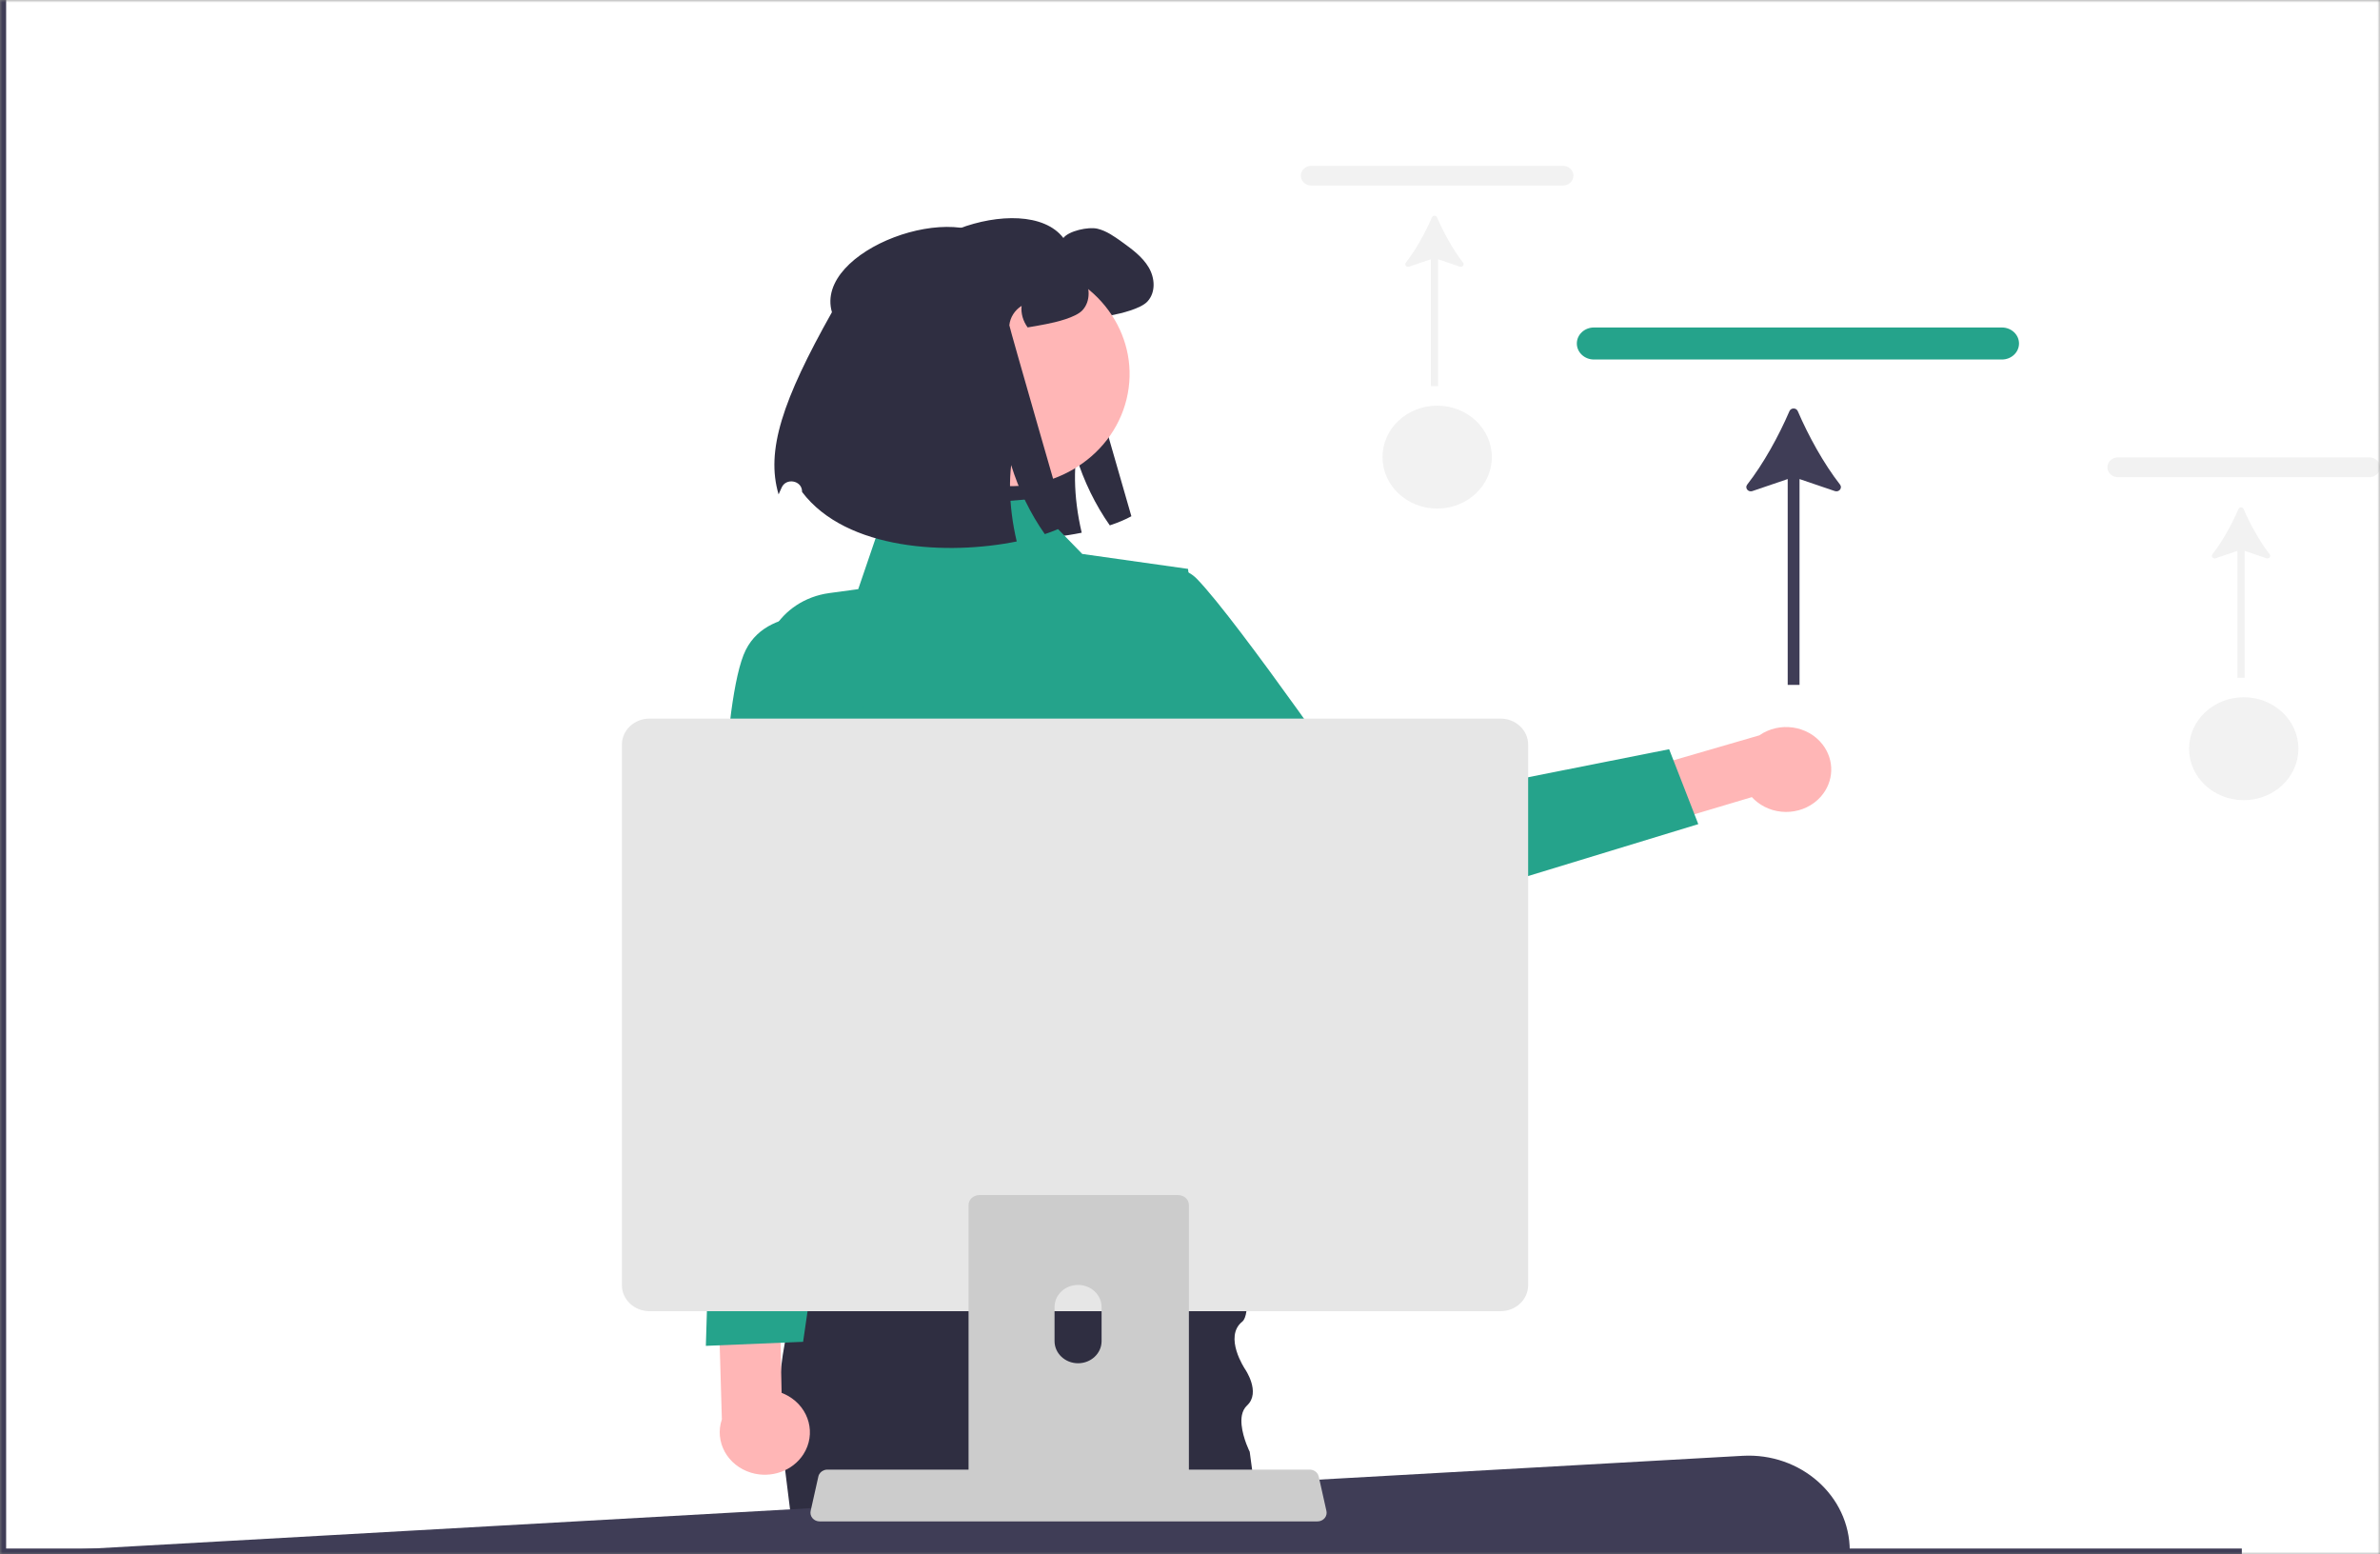 <svg width="461" height="301" viewBox="0 0 461 301" fill="none" xmlns="http://www.w3.org/2000/svg">
<rect x="0" y="0" width="461" height="301" fill="#808080" stroke="none"/>
<g clip-path="url(#clip0_531_316)">
<mask id="mask0_531_316" style="mask-type:luminance" maskUnits="userSpaceOnUse" x="0" y="0" width="461" height="301">
<path d="M461 0H0V301H461V0Z" fill="white"/>
</mask>
<g mask="url(#mask0_531_316)">
<path d="M461 0H0V301H461V0Z" fill="white"/>
<path d="M173.731 58.767C170.22 46.718 198.538 36.387 205.974 46.089C207.008 44.71 210.829 43.872 212.583 44.295C214.336 44.718 215.81 45.776 217.249 46.8C219.227 48.23 221.277 49.712 222.491 51.768C223.714 53.816 223.903 56.609 222.257 58.386C220.953 59.799 217.105 60.713 215.145 61.086C213.778 61.348 212.627 61.56 211.638 61.712C210.757 60.502 210.308 59.004 210.47 57.54C209.139 58.369 208.24 59.791 208.096 61.297C208.069 61.61 219.146 99.973 219.146 99.973C218.004 100.607 216.593 101.2 214.965 101.741C212.205 97.823 209.939 93.202 208.446 88.37C208.105 91.358 208.159 94.599 208.572 97.891C208.788 99.643 209.112 101.403 209.525 103.163C196.362 105.838 176.563 104.957 167.949 93.583C167.948 93.536 167.946 93.489 167.945 93.442C167.883 91.314 164.798 90.785 163.973 92.767C163.764 93.269 163.571 93.703 163.4 94.049C160.891 85.603 164.137 75.828 173.731 58.767Z" fill="#2F2E41"/>
<path d="M352.658 154.309C349.544 157.786 344.025 158.228 340.331 155.297C339.973 155.013 339.64 154.702 339.335 154.368L297.764 166.761L291.296 156.781L340.784 142.402C344.666 139.706 350.136 140.482 353 144.137C355.397 147.195 355.256 151.4 352.658 154.309Z" fill="#FFB6B6"/>
<path d="M205.44 123.342C205.44 123.342 223.849 103.852 231.868 112.131C239.887 120.41 264.906 156.688 264.906 156.688L323.307 145.091L328.954 159.598L262.642 179.823C257.657 181.344 252.194 179.767 248.972 175.878L205.44 123.342Z" fill="#25A38B"/>
<path d="M245.423 301H154.115L154.032 300.329L153.978 299.882L153.194 293.62L152.083 284.702L151.656 281.274C151.626 281.101 151.596 280.933 151.572 280.76C151.198 278.529 150.984 276.287 150.907 274.051C150.794 270.976 150.943 267.906 151.293 264.876V264.859C151.483 263.221 151.727 261.599 152.03 259.994C152.41 257.931 152.867 255.902 153.396 253.917C154.002 251.613 154.691 249.371 155.445 247.208C156.313 244.675 157.263 242.248 158.243 239.956C158.35 239.71 158.457 239.464 158.558 239.223L158.564 239.218C163.732 227.359 169.601 219.257 169.601 219.257H236.12C236.12 219.257 239.198 231.966 240.724 242.461C240.968 244.121 241.17 245.72 241.318 247.208C241.586 249.953 241.663 252.312 241.431 253.917C241.289 254.912 241.027 255.617 240.623 255.941C236.964 258.882 241.152 265.122 241.152 265.122C241.152 265.122 244.288 269.634 241.556 272.172C241.015 272.675 240.706 273.324 240.558 274.051C240.32 275.253 240.528 276.651 240.855 277.886C241.182 279.127 241.633 280.207 241.883 280.76C241.995 281.006 242.067 281.146 242.067 281.146L242.53 284.596L242.981 287.917L243.748 293.62L243.979 294.626L245.173 299.882L245.274 300.329L245.423 301Z" fill="#2F2E41"/>
<path d="M199.302 96.678L171.384 99.018L166.238 114.09L160.63 114.854C151.048 116.16 145.345 125.619 149.068 134.032L154.002 145.18C154.002 145.18 146.755 166.235 155.656 175.082L159.444 214.045L150.899 239.732L250.775 242.766L233.763 210.547L233.258 190.542C233.258 190.542 244.129 154.383 234.051 142.881L230.118 110.168L209.63 107.275L199.302 96.678Z" fill="#25A38B"/>
<path d="M218.202 77.342C221.079 65.663 213.353 54 200.944 51.293C188.536 48.585 176.145 55.858 173.268 67.537C170.391 79.216 178.118 90.879 190.526 93.586C202.935 96.294 215.326 89.021 218.202 77.342Z" fill="#FFB6B6"/>
<path d="M161.143 60.459C157.632 48.411 185.95 38.08 193.386 47.782C194.42 46.403 198.241 45.565 199.995 45.988C201.748 46.411 203.223 47.469 204.661 48.493C206.639 49.923 208.689 51.404 209.903 53.461C211.126 55.509 211.315 58.301 209.669 60.079C208.366 61.492 204.517 62.406 202.557 62.778C201.191 63.041 200.04 63.252 199.051 63.404C198.169 62.194 197.72 60.696 197.882 59.232C196.551 60.062 195.652 61.483 195.508 62.99C195.481 63.303 206.558 101.665 206.558 101.665C205.416 102.3 204.005 102.892 202.377 103.434C199.617 99.516 197.351 94.895 195.859 90.063C195.517 93.05 195.571 96.291 195.984 99.583C196.2 101.335 196.524 103.096 196.938 104.856C183.774 107.53 163.975 106.65 155.362 95.276C155.36 95.229 155.359 95.182 155.357 95.135C155.296 93.006 152.21 92.477 151.385 94.46C151.176 94.961 150.984 95.396 150.812 95.741C148.303 87.295 151.549 77.521 161.143 60.459Z" fill="#2F2E41"/>
<path d="M358.294 300.329H48.211L0.095 300.888L337.54 281.926C348.797 281.294 358.294 289.715 358.294 300.329Z" fill="#3F3D56"/>
<path d="M434.235 299.882V301H0V0H1.188V299.882H434.235Z" fill="#3F3D56"/>
<path d="M387.772 69.621H308.735C306.912 69.621 305.429 68.23 305.429 66.521C305.429 64.811 306.912 63.421 308.735 63.421H387.772C389.594 63.421 391.077 64.811 391.077 66.521C391.077 68.23 389.594 69.621 387.772 69.621Z" fill="#25A38B"/>
<path d="M348.224 79.618C347.928 78.933 346.908 78.933 346.612 79.618C344.552 84.4 341.618 89.754 338.427 93.847C337.916 94.502 338.62 95.377 339.432 95.101L346.273 92.772V132.628H348.563V92.771L355.406 95.101C356.218 95.377 356.922 94.502 356.411 93.847C353.22 89.755 350.286 84.4 348.224 79.618Z" fill="#3F3D56"/>
<path d="M458.963 92.404H410.234C409.111 92.404 408.196 91.546 408.196 90.492C408.196 89.439 409.111 88.582 410.234 88.582H458.963C460.086 88.582 461 89.439 461 90.492C461 91.546 460.086 92.404 458.963 92.404Z" fill="#F2F2F2"/>
<path d="M434.58 98.567C434.398 98.145 433.769 98.145 433.587 98.567C432.316 101.515 430.508 104.817 428.54 107.34C428.225 107.743 428.659 108.283 429.16 108.113L433.377 106.677V131.249H434.789V106.677L439.008 108.113C439.509 108.283 439.943 107.744 439.628 107.34C437.66 104.817 435.851 101.515 434.58 98.567Z" fill="#F2F2F2"/>
<path d="M434.606 154.959C440.454 154.959 445.195 150.497 445.195 144.993C445.195 139.489 440.454 135.027 434.606 135.027C428.758 135.027 424.018 139.489 424.018 144.993C424.018 150.497 428.758 154.959 434.606 154.959Z" fill="#F2F2F2"/>
<path d="M302.733 35.933H254.005C252.881 35.933 251.967 35.075 251.967 34.022C251.967 32.968 252.881 32.111 254.005 32.111H302.733C303.856 32.111 304.77 32.968 304.77 34.022C304.77 35.075 303.856 35.933 302.733 35.933Z" fill="#F2F2F2"/>
<path d="M278.35 42.096C278.168 41.674 277.539 41.674 277.357 42.097C276.087 45.045 274.278 48.346 272.31 50.869C271.995 51.273 272.43 51.812 272.93 51.642L277.148 50.206V74.778H278.559V50.206L282.778 51.642C283.279 51.813 283.713 51.273 283.398 50.869C281.431 48.346 279.622 45.045 278.35 42.096Z" fill="#F2F2F2"/>
<path d="M278.377 98.488C284.225 98.488 288.965 94.026 288.965 88.522C288.965 83.018 284.225 78.556 278.377 78.556C272.529 78.556 267.788 83.018 267.788 88.522C267.788 94.026 272.529 98.488 278.377 98.488Z" fill="#F2F2F2"/>
<path d="M155.617 281.631C158.115 277.739 156.788 272.677 152.652 270.325C152.252 270.097 151.832 269.9 151.398 269.735L150.521 228.701L138.403 226.139L139.823 274.869C138.357 279.195 140.894 283.821 145.491 285.202C149.337 286.357 153.523 284.88 155.617 281.631Z" fill="#FFB6B6"/>
<path d="M164.047 119.735C164.047 119.735 149.196 116.38 144.444 125.885C139.692 135.39 139.287 176.751 139.287 176.751L136.722 260.632L155.559 259.85L170.581 156.636L164.047 119.735Z" fill="#25A38B"/>
<path d="M157.381 294.008C157.715 294.403 158.223 294.631 158.759 294.629H255.194C256.174 294.628 256.967 293.879 256.966 292.956C256.966 292.842 256.953 292.728 256.928 292.616L255.432 285.923C255.305 285.369 254.89 284.912 254.327 284.71C254.126 284.636 253.912 284.598 253.697 284.598H160.25C160.035 284.598 159.821 284.636 159.621 284.71C159.058 284.912 158.642 285.369 158.516 285.923L157.019 292.616C156.911 293.108 157.044 293.619 157.381 294.008Z" fill="#CCCCCC"/>
<path d="M120.462 144.187V248.887C120.464 251.666 122.857 253.917 125.808 253.919H290.651C293.603 253.917 295.995 251.666 295.998 248.887V144.187C295.991 141.412 293.6 139.164 290.651 139.161H125.808C122.86 139.165 120.469 141.412 120.462 144.187Z" fill="#E6E6E6"/>
<path d="M228.843 231.53C228.647 231.468 228.44 231.44 228.232 231.44H189.667C188.533 231.44 187.606 232.307 187.606 233.375V290.718H230.287V233.375C230.287 232.531 229.705 231.781 228.843 231.53ZM213.375 259.732C213.363 262.102 211.314 264.014 208.795 264.003C206.294 263.987 204.274 262.086 204.263 259.732V253.078C204.286 250.713 206.348 248.812 208.86 248.834C211.343 248.857 213.351 250.747 213.375 253.078V259.732Z" fill="#CCCCCC"/>
</g>
</g>
<defs>
<clipPath id="clip0_531_316">
<rect width="461" height="301" fill="white"/>
</clipPath>
</defs>
</svg>
